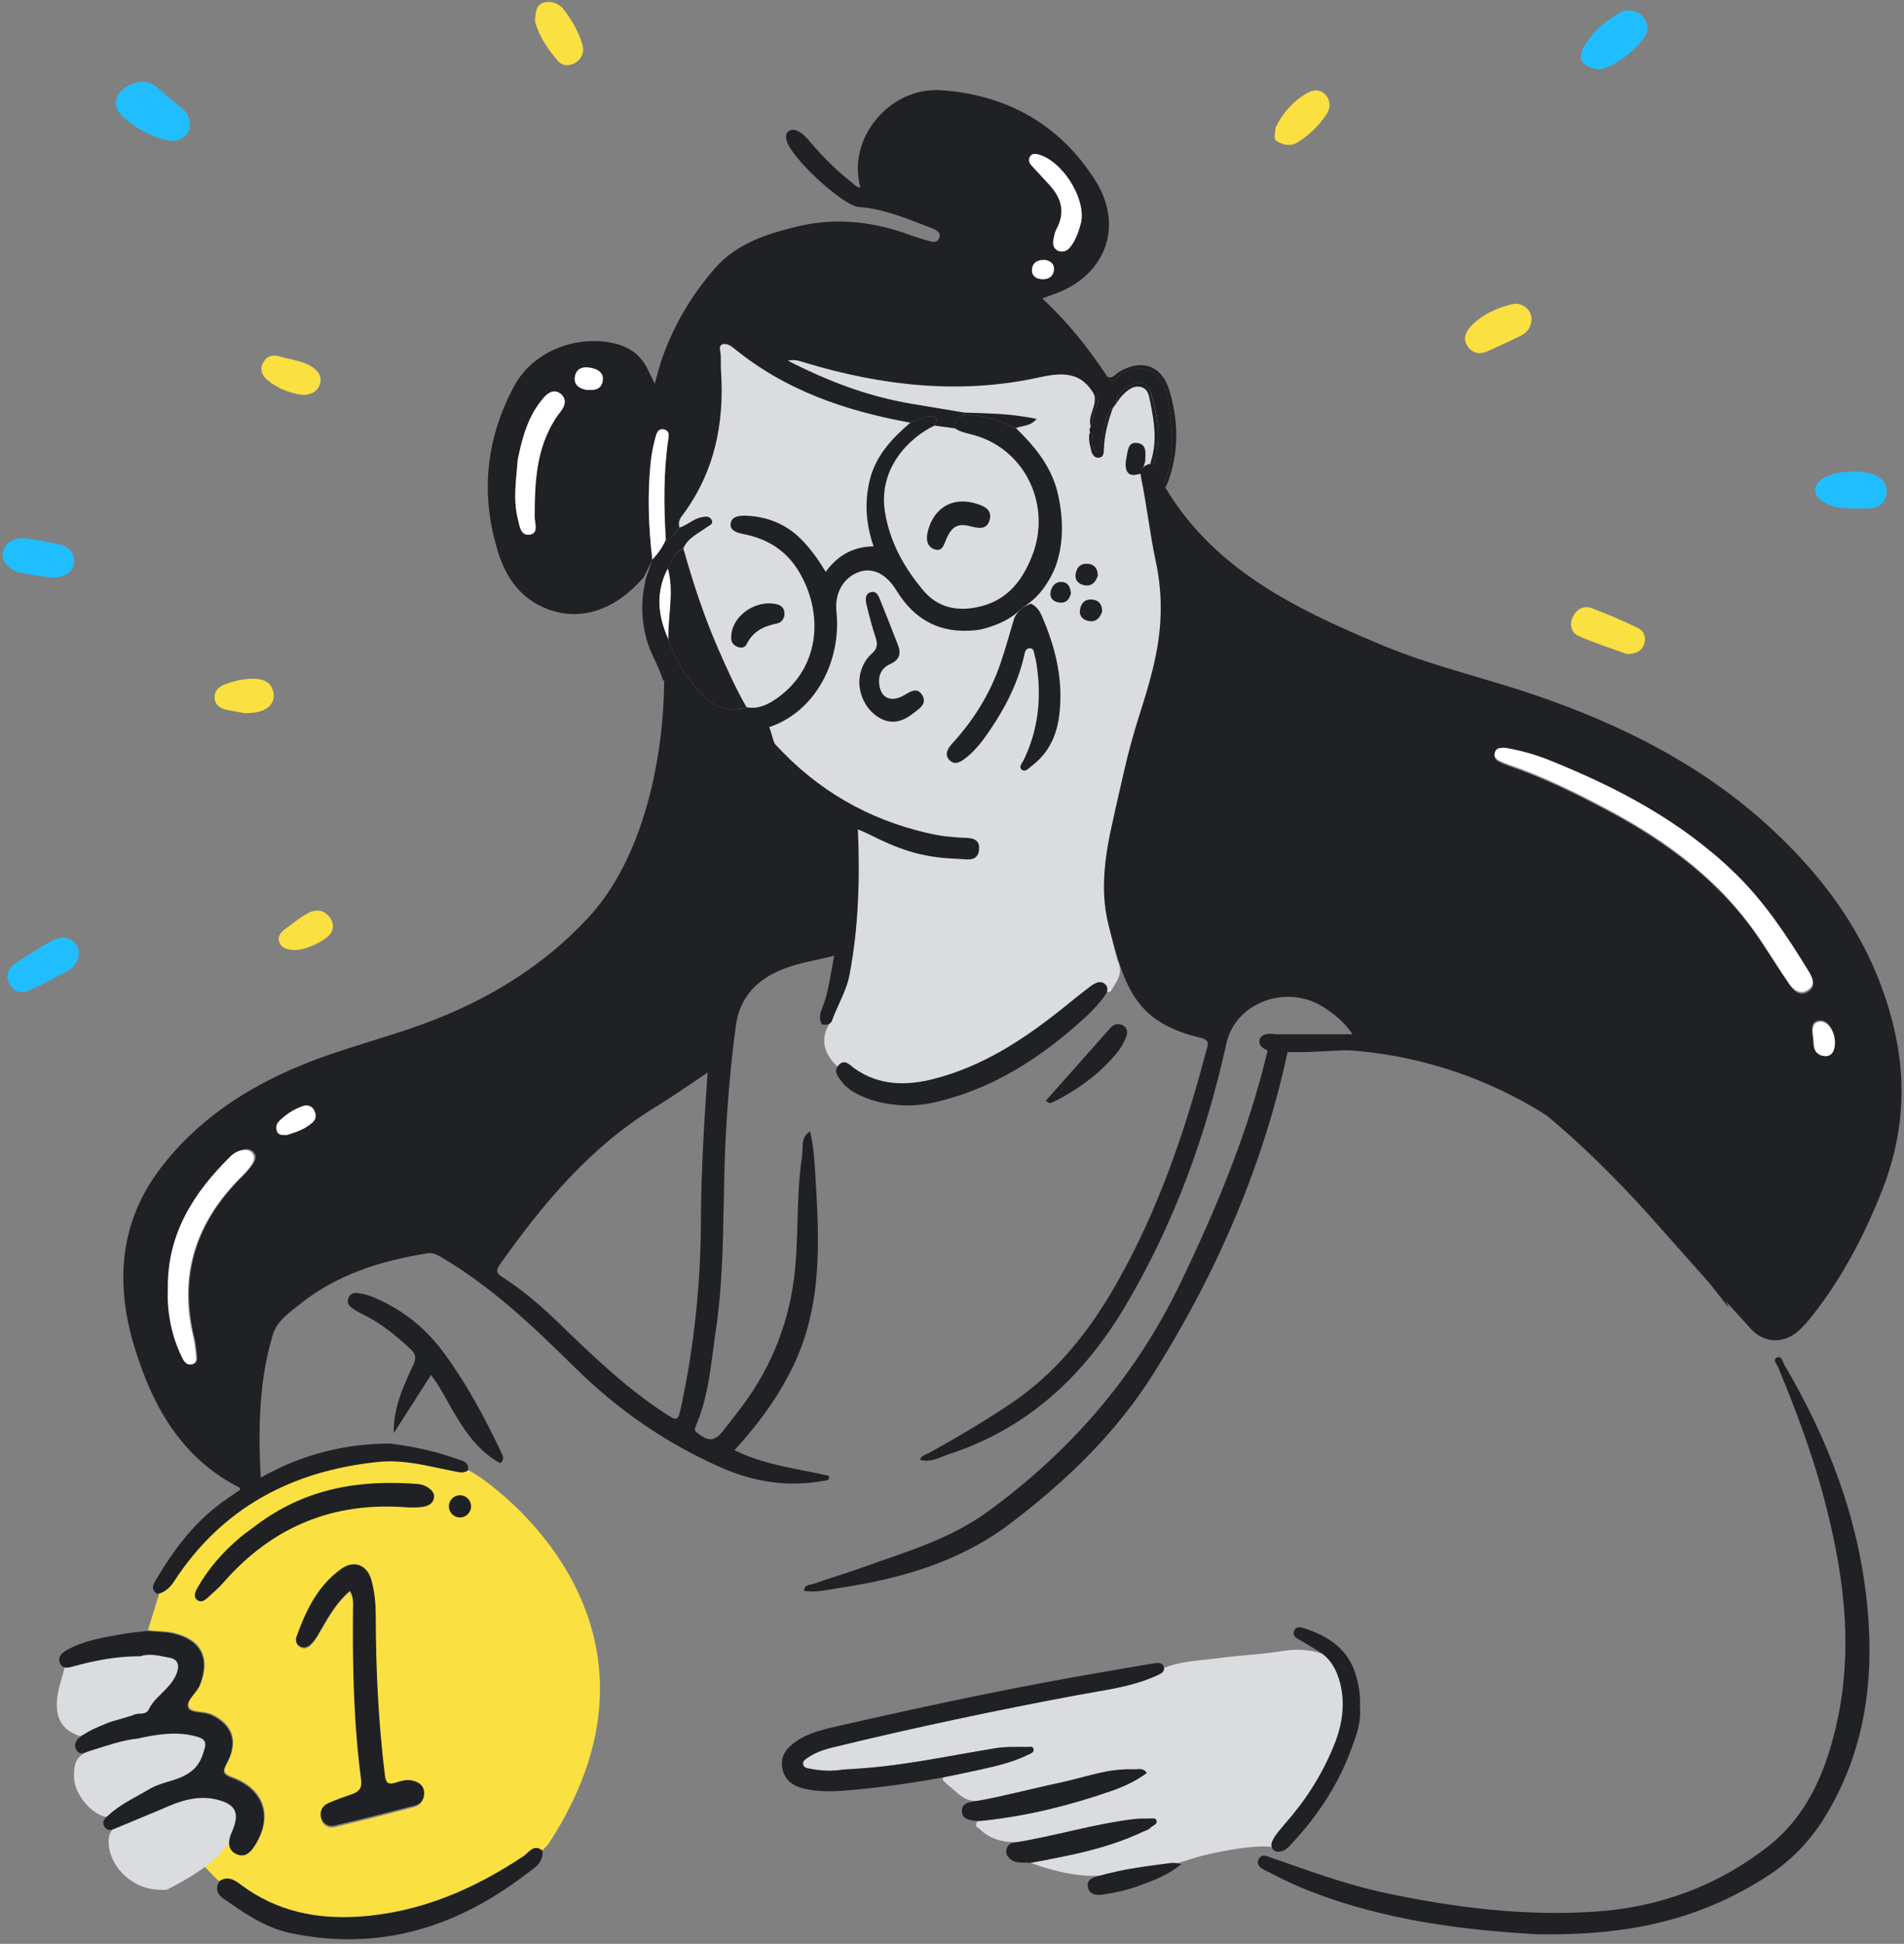 <svg width="386" height="394" viewBox="0 0 386 394" fill="none" xmlns="http://www.w3.org/2000/svg">
<rect x="0" y="0" width="386" height="394" fill="#808080" stroke="none"/>
<g clip-path="url(#clip0_225_77832)">
<path fill-rule="evenodd" clip-rule="evenodd" d="M35.028 320.648C34.334 321.726 33.614 322.713 32.269 322.989C31.515 325.459 30.76 327.93 30 330.401C30.699 330.496 31.401 330.536 32.103 330.575C33.135 330.633 34.169 330.691 35.198 330.927C40.836 332.225 42.771 335.959 40.641 341.391C40.384 342.047 39.889 342.669 39.412 343.268C38.657 344.217 37.948 345.108 38.297 345.987C38.565 346.66 39.59 346.796 40.715 346.945C41.523 347.052 42.382 347.165 43.051 347.49C47.229 349.52 48.414 352.877 46.124 357.202C45.26 358.826 45.11 359.427 47.154 360.179C53.792 362.61 55.501 368.368 51.568 374.231C50.698 375.529 49.573 376.331 47.994 375.55C46.549 374.838 46.384 373.54 46.789 372.122C46.889 371.774 47.032 371.438 47.176 371.101C47.261 370.899 47.347 370.697 47.424 370.493C48.684 367.19 47.879 365.552 44.38 364.614C40.367 363.537 36.688 364.795 33.089 366.434C36.148 371.941 39.787 377.008 44.42 381.313C46.194 380.075 47.618 381.132 48.942 382.113L48.944 382.115C56.061 387.402 64.213 389.036 72.785 388.464C85.031 387.647 95.968 382.972 106.114 376.226C106.364 376.059 106.609 375.831 106.859 375.598C107.681 374.83 108.564 374.005 109.933 375.109C110.096 374.923 110.269 374.746 110.441 374.568C110.786 374.214 111.131 373.859 111.402 373.44C140.969 327.669 97.322 298.693 94.758 297.906C93.963 298.496 93.139 298.335 92.248 298.161C92.215 298.154 92.182 298.148 92.149 298.142C91.159 297.948 90.171 297.736 89.182 297.524C85.049 296.638 80.907 295.75 76.644 296.187C59.08 297.986 44.8 305.483 35.028 320.648ZM71.566 325.962C71.594 324.889 71.623 323.776 70.931 322.578C68.365 324.763 66.82 327.439 65.273 330.12C65.242 330.175 65.21 330.23 65.178 330.285C65.082 330.453 64.987 330.621 64.892 330.789C64.332 331.781 63.772 332.773 62.909 333.553C62.289 334.109 61.594 334.29 60.855 333.884C60.085 333.458 59.875 332.686 60.145 331.934C62.039 326.622 64.413 321.58 69.137 318.157C71.746 316.268 74.41 317.331 75.255 320.498C75.879 322.833 76.099 325.244 76.104 327.669C76.119 338.509 76.639 349.319 77.944 360.089C78.154 361.838 78.688 362.098 80.228 361.602C81.228 361.277 82.312 360.951 83.412 361.191C84.731 361.482 85.781 362.159 85.866 363.622C85.941 364.92 85.241 365.942 83.997 366.273C78.628 367.686 73.245 369.07 67.842 370.342C66.642 370.628 65.483 370.067 65.118 368.719C64.768 367.416 65.353 366.358 66.513 365.822C67.985 365.144 69.523 364.606 71.057 364.069C71.169 364.031 71.28 363.992 71.391 363.953C72.875 363.432 73.4 362.539 73.185 360.911C71.691 349.484 71.436 337.988 71.556 326.482C71.557 326.309 71.562 326.136 71.566 325.962Z" fill="#FAE041"/>
<path d="M13.032 338.093C13.945 336.997 23.424 335.484 27.258 334.936C29.815 334.571 32.371 334.754 34.745 335.667C36.571 336.214 37.302 337.858 36.206 339.501C34.563 342.058 32.191 344.832 30 346.84C28.174 348.484 25.067 348.084 22.328 348.997C20.685 349.545 16.485 352.455 15.754 351.725C8.202 348.997 13.032 339.737 13.032 338.093Z" fill="#DADCE0"/>
<path d="M209.976 85.038C206.464 84.339 204.724 83.92 201.75 83.92C193.325 84.106 183.35 81.904 174.614 79.481C169.78 78.177 164.533 75.349 159.329 73.299C162.117 72.181 164.99 72.74 166.849 73.299C174.843 75.162 182.836 77.585 191.015 77.212C195.29 77.026 199.38 75.908 203.469 75.535C207.001 75.162 210.719 74.79 214.251 74.79C217.68 74.79 220.906 77.001 221.798 80.095C222.115 81.194 221.696 82.512 221.501 83.734C221.129 85.97 221.315 88.206 221.315 90.442C221.315 91.187 220.973 92.399 222.46 92.212C223.389 92.212 223.781 91.373 223.781 90.442C223.781 88.578 224.103 86.715 224.475 84.852C225.033 82.616 225.962 80.752 227.635 79.262C229.866 77.398 232.84 77.771 233.769 80.566C235.256 84.665 234.699 88.951 233.955 93.237C233.769 93.796 233.583 94.355 232.84 94.355C232.413 94.355 231.867 94.597 231.725 94.355C231.556 94.069 231.825 93.267 231.725 92.864C231.539 91.932 231.725 90.069 230.423 90.442C229.122 90.814 228.193 92.491 229.122 94.168C229.574 95.074 230.772 95.435 231.317 96.248C231.893 97.107 231.81 98.423 232.096 99.572C233.583 107.584 236 115.597 236 123.982C236 129.572 234.885 134.603 232.84 139.634C229.122 149.251 227.449 158.081 225.404 167.397C224.289 171.869 223.731 176.341 223.917 180.813C224.103 185.472 225.404 190.106 226.52 194.602C227.821 197.211 226.52 198.701 225.404 200.565C225.218 200.937 224.847 201.31 224.475 200.937C222.802 199.26 221.501 200.937 220.571 201.869C214.809 207.086 208.303 211.558 201.425 215.471C194.919 219.012 187.855 221.248 180.419 221.061C175.958 221.061 171.868 218.639 169.08 215.471C167.221 213.422 166.236 210.74 168.095 207.572C172.37 199.933 173.644 190.979 173.83 182.594C173.83 178.867 174.016 173.918 173.83 170.191C173.644 167.769 173.126 167.655 174.614 168.401C178.703 170.264 183.756 172.241 188.218 172.986C190.448 173.359 192.865 173.545 195.281 173.732C196.211 173.732 197.071 174.105 197.521 173.919C197.893 172.987 196.963 172.428 196.22 171.869C195.104 170.938 194.673 170.005 193 170.191C182.962 170.937 170.873 163.786 163.252 157.637C147.451 145.153 141.197 131.994 137.107 112.429C136.735 110.566 136.364 108.702 136.549 106.653C136.549 104.603 137.107 102.926 138.408 101.249C142.126 96.218 143.799 90.255 144.729 83.92C145.286 79.634 145.1 75.349 144.357 71.249C144.171 70.131 144.729 69.572 145.844 69.572C146.959 69.572 147.889 69.945 148.632 70.504C159.042 77.957 170.939 81.87 183.022 84.852C188.598 86.156 194.361 87.088 200.123 87.46C203.841 87.46 206.63 86.529 209.976 85.038Z" fill="#DADCE0"/>
<path d="M208.923 377.572C216.39 376.452 223.461 373.541 230.74 371.487C231.674 371.114 233.727 371.114 233.354 369.807C233.167 368.314 231.3 369.061 230.367 369.061C225.7 369.247 221.034 370.367 216.554 371.487C213.381 372.234 210.394 373.354 207.221 373.354C204.234 373.541 201.061 373.167 198.634 370.741C198.261 370.367 197.701 370.367 197.887 369.621C198.074 369.061 198.634 369.061 199.194 369.061C202.921 368.574 211.384 366.981 211.925 366.809C217.712 364.942 223.647 364.021 229.06 361.407C229.807 361.034 230.74 360.661 231.3 359.727C227.38 357.861 223.647 359.167 219.914 360.101C214.132 361.693 201.994 364.207 201.807 364.394C196.431 365.769 195.647 364.767 193.034 362.527C192.478 361.972 191.108 361.041 191.102 360.577C191.095 360.106 192.465 360.104 193.594 359.727C197.327 358.794 200.874 357.487 204.421 356.367C205.541 355.994 206.661 355.807 207.781 354.687C204.607 353.567 201.621 354.501 198.821 354.874C190.607 356.181 183.408 357.861 174.367 358.421C171.567 358.607 165.034 359.354 164.847 359.354C163.541 359.354 161.674 359.354 161.301 357.861C160.927 356.554 162.794 356.181 163.727 355.807C169.141 353.567 174.741 351.887 180.714 350.954C189.114 349.647 196.954 346.847 205.354 345.541C212.074 344.421 218.981 343.487 225.7 341.621C229.247 340.687 232.607 339.381 235.967 338.074C239.7 336.581 243.62 336.581 247.54 336.021C252.02 335.461 256.5 335.274 260.794 334.527C266.58 333.781 271.994 336.021 273.674 339.941C275.727 344.794 272.154 345.541 272.714 350.954C273.274 356.554 267.279 364.839 263.359 368.572C258.506 373.426 260.356 374.946 258.863 374.572C255.503 373.452 245.3 375.594 242.314 376.527C238.02 378.021 233.54 378.767 229.06 378.767C228.402 378.97 228.84 378.811 226.804 379.245C220.457 382.045 209.859 377.897 208.923 377.572Z" fill="#DADCE0"/>
<path d="M32.377 383.028C27.026 383.028 22.39 378.599 22.033 373.816C21.854 372.221 22.39 370.627 23.994 370.096C28.81 368.324 33.447 365.844 38.618 364.427C41.294 363.718 43.79 364.072 46.109 365.49C48.427 366.907 49.141 368.855 47.892 371.159C44.86 376.828 39.688 380.016 34.16 382.851C33.447 383.205 32.733 383.028 32.377 383.028Z" fill="#DADCE0"/>
<path d="M15 360.047C15 356.212 15.913 355.664 20.478 353.838C25.956 351.647 31.434 350.917 37.095 351.099C38.921 351.099 41.295 351.099 41.843 352.925C42.391 354.751 41.143 357.271 39.5 358.55C37.857 359.828 36.182 360.595 34.174 361.325C29.974 362.603 26.687 365.342 22.852 367.534C22.304 367.716 22.122 368.264 21.391 368.264C18.287 367.534 15 363.516 15 360.047Z" fill="#DADCE0"/>
<path fill-rule="evenodd" clip-rule="evenodd" d="M70.966 322.41C71.776 323.798 71.605 325.071 71.595 326.299C71.474 337.764 71.731 349.218 73.235 360.603C73.451 362.226 72.923 363.114 71.429 363.634C69.775 364.208 68.11 364.772 66.52 365.496C65.354 366.03 64.765 367.084 65.117 368.382C65.484 369.725 66.651 370.285 67.858 370C73.295 368.732 78.712 367.354 84.114 365.945C85.366 365.616 86.07 364.597 85.995 363.304C85.909 361.846 84.853 361.172 83.525 360.882C82.418 360.643 81.327 360.967 80.321 361.292C78.772 361.786 78.234 361.527 78.023 359.784C76.71 349.053 76.187 338.283 76.172 327.483C76.167 325.066 75.946 322.664 75.317 320.338C74.467 317.182 71.786 316.123 69.161 318.006C64.408 321.416 62.019 326.439 60.113 331.732C59.841 332.481 60.053 333.25 60.827 333.674C61.571 334.079 62.27 333.899 62.894 333.345C63.91 332.436 64.509 331.238 65.177 330.089C66.767 327.363 68.331 324.632 70.966 322.41Z" fill="#202124"/>
<path d="M257.415 211.202C257.286 211.738 257.136 212.273 257.016 212.788C253.111 229.373 246.59 244.957 239.219 260.246C230.171 279.027 216.984 294.201 200.211 306.414C192.401 312.097 183.263 314.658 174.39 317.865C171.289 318.986 168.103 319.877 165.012 321.012C164.288 321.277 163.04 321.122 163 322.458C165.397 322.818 167.729 322.243 170.056 321.888C182.469 320.002 194.359 316.67 204.605 308.95C215.985 300.375 226.192 290.579 233.807 278.477C246.924 257.635 256.557 235.292 261.5 211.072C260.137 211.147 258.779 211.192 257.415 211.202Z" fill="#202124"/>
<path fill-rule="evenodd" clip-rule="evenodd" d="M384.191 209.376C380.503 192.686 371.352 179.28 359.004 167.872C345.21 155.13 328.814 146.91 311.208 140.889C307.267 139.542 303.271 138.358 299.275 137.175C292.853 135.273 286.432 133.372 280.243 130.79C261.767 123.08 243.951 114.456 234.306 95.283L234.306 95.282C233.951 94.577 233.501 93.684 232.442 94.253C231.462 94.778 231.118 95.712 231.333 96.777C231.878 99.477 232.308 102.18 232.735 104.868C233.203 107.815 233.668 110.744 234.281 113.631C236.872 125.836 234.159 134.697 231.213 144.316L231.213 144.316C230.153 147.778 229.063 151.339 228.179 155.19C227.83 156.713 227.489 158.168 227.163 159.564L227.163 159.564C224.37 171.5 222.592 179.101 224.793 187.736C228.027 200.413 230.318 207.272 243.471 210.37C245.252 210.789 244.928 211.791 244.63 212.709C244.579 212.866 244.53 213.02 244.491 213.168C240.223 229.418 234.796 245.233 226.49 259.924C220.953 269.713 214.116 278.412 204.616 284.693C199.364 288.171 193.961 291.419 188.429 294.442C188.259 294.535 188.079 294.615 187.899 294.695L187.898 294.695H187.898C187.332 294.946 186.765 295.197 186.5 295.856C188.172 296.402 189.652 295.81 191.112 295.225C191.551 295.05 191.987 294.875 192.427 294.732C208.379 289.52 219.793 278.832 228.179 264.656C237.984 248.086 244.501 230.218 248.639 211.454C250.423 203.365 260.548 199.387 268.054 203.989C270.333 205.383 272.472 207.062 274.206 209.636C268.764 209.636 263.726 209.636 258.694 209.631C258.503 209.631 258.311 209.606 258.121 209.582L258.12 209.582C257.898 209.553 257.675 209.525 257.454 209.536C256.495 209.586 255.49 209.846 255.331 210.895C255.176 211.909 255.99 212.444 256.875 212.889C257.929 213.413 265.246 213.228 265.72 213.208C267.361 213.143 269.001 213.056 270.641 212.968H270.641C275.561 212.705 280.482 212.441 285.41 212.794C289.433 213.078 293.386 213.778 297.255 214.952H297.26C300.603 215.382 303.267 217.531 305.635 219.899C316.695 227.974 326.46 237.443 335.53 247.667L336.371 248.614C342.542 255.569 348.714 262.524 354.991 269.383C357.829 272.486 362.082 272.356 365.056 269.348C365.93 268.464 366.755 267.524 367.524 266.545C373.626 258.775 378.114 250.08 381.692 240.941C385.68 230.717 386.575 220.149 384.191 209.376ZM366.615 200.996C365.006 202.055 363.701 200.956 362.822 199.692C361.645 197.994 360.524 196.257 359.402 194.519C358.546 193.192 357.69 191.866 356.81 190.558C348.949 178.87 338.054 170.765 325.78 164.264C319.258 160.811 312.652 157.558 305.645 155.19C305.24 155.052 304.848 154.873 304.455 154.693L304.455 154.693C304.321 154.632 304.186 154.57 304.051 154.51C303.291 154.176 302.787 153.631 303.032 152.761C303.286 151.867 304.056 151.792 305.256 151.857C307.959 152.322 310.998 153.106 313.926 154.28C327.884 159.872 341.043 166.788 351.937 177.406C357.869 183.187 362.397 190.043 366.695 197.059C367.489 198.358 368.329 199.872 366.615 200.996ZM367.528 210.796C367.599 212.144 367.683 213.714 369.803 213.938C371.462 214.113 372.077 212.599 371.987 210.96C371.862 208.631 370.418 206.642 368.844 206.817C367.414 206.977 367.214 208.007 367.399 209.635C367.483 209.967 367.505 210.371 367.528 210.796Z" fill="#202124"/>
<path fill-rule="evenodd" clip-rule="evenodd" d="M31.806 319.897C31.093 321.038 30.412 322.128 31.899 323.072C33.244 322.797 34.458 321.811 35.158 320.735C44.929 305.59 59.207 298.098 76.77 296.306C81.04 295.874 85.182 296.76 89.316 297.644L89.317 297.644C90.302 297.855 91.287 298.065 92.273 298.258L92.387 298.28C93.273 298.453 94.091 298.613 94.882 298.023C95.124 296.482 94.061 296.157 93.08 295.858L93.08 295.857L93.079 295.857C92.907 295.805 92.737 295.753 92.578 295.695C88.245 294.124 83.757 293.198 79.199 292.597C69.913 292.587 61.166 294.79 52.855 299.509C52.32 289.489 52.515 279.995 55.254 270.691C56.016 268.097 57.946 266.585 59.857 265.088L59.857 265.088L59.857 265.088C60.141 264.866 60.423 264.644 60.702 264.42C68.273 258.319 77.215 255.546 86.64 254.035C87.69 253.864 88.49 254.25 89.399 254.785C99.62 260.781 108.111 268.854 116.472 277.112C125.138 285.671 134.989 292.527 146.159 297.442C152.791 300.36 159.648 301.466 166.83 300.17C166.947 300.148 167.068 300.136 167.186 300.123C167.725 300.067 168.217 300.016 168.05 299.139C166.411 298.76 164.757 298.434 163.101 298.107L163.101 298.107L163.1 298.107C158.286 297.157 153.45 296.204 148.888 293.929C149.005 293.802 149.118 293.679 149.228 293.559C149.604 293.152 149.945 292.781 150.277 292.402C154.401 287.718 157.974 282.728 160.738 277.032C166.795 264.54 166.11 251.387 165.296 238.174L165.294 238.149C165.115 235.204 164.934 232.235 164.231 229.34C162.74 230.191 162.719 231.558 162.699 232.896C162.692 233.36 162.685 233.821 162.617 234.255C161.93 238.646 161.805 243.076 161.681 247.505C161.588 250.812 161.494 254.118 161.168 257.408C160.158 267.558 156.61 276.752 150.517 284.945C149.581 286.199 148.616 287.43 147.651 288.662L147.646 288.669C147.33 289.072 147.014 289.475 146.699 289.88C144.9 292.187 143.74 292.277 141.356 290.445C140.742 289.975 140.792 289.639 141.061 289.019C143.213 284.088 143.896 278.844 144.579 273.601C144.754 272.255 144.93 270.91 145.13 269.57C146.401 261.054 146.561 252.477 146.722 243.9V243.9V243.9C146.801 239.663 146.881 235.427 147.094 231.197C147.489 223.379 148.123 215.597 149.193 207.844C149.898 202.709 152.756 199.226 157.354 197.029C160 195.762 162.817 195.141 165.759 194.493L165.759 194.493L165.759 194.493C166.864 194.25 167.986 194.002 169.124 193.715C168.909 194.755 168.728 195.783 168.55 196.799L168.55 196.799L168.55 196.8C168.154 199.059 167.768 201.258 167.03 203.395C166.951 203.625 166.861 203.855 166.771 204.086C166.325 205.231 165.875 206.386 166.645 207.644C167.52 207.784 168.374 207.759 168.719 206.768C169.128 205.596 169.64 204.469 170.153 203.341L170.153 203.341L170.153 203.341L170.153 203.341C171 201.478 171.849 199.611 172.238 197.529C174.047 187.835 174.362 178.075 173.922 168.095C174.126 168.179 174.314 168.251 174.491 168.319C174.823 168.446 175.115 168.557 175.391 168.701C182.048 172.109 186.636 173.831 194.083 174.066C194.359 174.075 194.654 174.101 194.955 174.128C196.521 174.268 198.267 174.424 198.481 172.229C198.709 169.893 196.825 169.841 195.278 169.799C194.989 169.791 194.712 169.784 194.463 169.762C194.057 169.726 193.697 169.695 193.371 169.667C191.306 169.489 190.573 169.426 188.066 168.856C175.956 166.093 165.671 160.117 157.249 150.953C156.981 150.807 156.723 149.891 156.467 148.981C156.178 147.956 155.891 146.939 155.595 147.034C148.878 149.217 143.196 147.6 138.453 142.395C138.207 142.125 137.881 141.665 137.51 141.142C136.646 139.921 135.54 138.36 134.644 138.072C134.534 154.153 130.286 174.051 119.371 185.878C110.04 195.988 98.575 202.879 85.751 207.569C82.288 208.835 78.768 209.932 75.247 211.03C70.373 212.55 65.498 214.07 60.772 216.037C49.672 220.657 39.901 227.143 32.564 236.763C24.228 247.693 23.343 259.99 27.186 272.783C30.825 284.88 36.662 295.455 48.507 301.501C48.574 301.538 48.608 301.643 48.645 301.761C48.663 301.819 48.682 301.879 48.707 301.937C48.422 302.133 48.139 302.331 47.855 302.528L47.855 302.529C47.253 302.948 46.651 303.367 46.043 303.778C40.076 307.832 35.738 313.338 32.079 319.454C31.991 319.602 31.898 319.75 31.806 319.897ZM140.002 219.721L140.002 219.721L140.002 219.721C141.126 218.961 142.27 218.187 143.45 217.403C142.711 227.839 142.141 237.718 142.096 247.633C142.036 260.225 140.752 272.698 138.108 285.015C137.428 288.173 137.353 288.133 134.644 286.356C126.813 281.216 120.096 274.76 113.404 268.278C109.815 264.8 106.047 261.527 101.829 258.839C100.629 258.073 100.499 257.503 101.319 256.341C110.06 243.969 119.661 232.473 132.795 224.44C135.209 222.962 137.557 221.374 140.002 219.721ZM34.183 261.066C34.183 261.381 34.178 261.696 34.172 262.01C34.161 262.696 34.149 263.381 34.193 264.064C34.443 268.003 35.373 271.772 37.167 275.3C37.557 276.061 38.117 276.797 39.091 276.541C40.151 276.261 40.036 275.325 39.926 274.484C39.886 274.178 39.852 273.871 39.819 273.563C39.735 272.794 39.652 272.025 39.466 271.281C36.237 258.354 39.941 247.508 49.272 238.334C49.922 237.693 50.541 237.013 51.076 236.277C51.676 235.461 52.23 234.435 51.466 233.549C50.671 232.623 49.477 232.879 48.452 233.269C47.922 233.469 47.423 233.84 47.013 234.24C39.461 241.607 34.063 250.02 34.183 261.066ZM58.435 229.974C58.323 230.01 58.212 230.046 58.103 230.081C57.003 230.116 56.464 229.971 56.199 229.34C55.884 228.569 56.074 227.804 56.603 227.268C57.953 225.897 59.542 224.841 61.361 224.205C62.186 223.915 63.081 224.09 63.56 224.906C64.05 225.742 64.125 226.743 63.386 227.448C61.895 228.871 59.983 229.481 58.435 229.974Z" fill="#202124"/>
<path fill-rule="evenodd" clip-rule="evenodd" d="M220.971 87.567C220.821 87.174 220.874 86.802 221.126 86.463C221.475 85.878 221.563 85.224 221.651 84.566C221.746 83.859 221.842 83.15 222.261 82.522C222.807 81.697 222.744 80.816 221.923 80.119C219.323 75.409 215.598 75.402 210.745 76.476C194.719 80.017 178.885 78.223 163.296 73.537C163.166 73.498 163.036 73.457 162.905 73.416C161.958 73.119 160.977 72.811 159.696 73.093C167.775 77.218 175.919 80.361 184.664 81.817C186.464 82.117 188.265 82.419 190.066 82.72C191.868 83.022 193.669 83.324 195.469 83.624C195.448 83.788 195.433 83.948 195.427 84.114C194.251 84.631 193.209 85.235 193.607 86.812L193.508 86.799C192.158 86.62 190.813 86.441 189.463 86.257C190.525 84.41 189.193 84.225 187.992 84.419C187.167 84.554 186.375 84.9 185.584 85.246L185.584 85.246L185.584 85.246C185.245 85.394 184.906 85.542 184.564 85.673C171.355 83.283 158.929 79.052 148.431 70.287C147.81 69.768 147.001 69.539 146.361 69.837C145.823 70.092 145.921 70.669 146.017 71.241C146.039 71.367 146.06 71.492 146.075 71.614C146.149 72.245 146.142 72.884 146.136 73.524L146.136 73.525L146.136 73.525L146.136 73.525L146.136 73.525C146.131 74.037 146.125 74.55 146.162 75.06C146.905 85.834 144.843 95.85 138.213 104.631C137.656 105.368 137.5 106.092 137.74 106.945C137.047 108.025 136.307 109.057 134.989 109.451C134.563 102.585 134.495 95.725 135.501 88.898C135.614 88.116 135.657 87.338 134.727 87.069C133.686 86.768 133.24 87.411 132.98 88.322C132.455 90.162 132.091 92.013 131.895 93.926C131.235 100.453 131.507 106.955 132.259 113.453L130.578 116.877C124.885 123.64 117.747 126.038 110.955 123.438C105.704 121.432 102.702 117.277 101.079 112.215C97.316 100.467 98.424 88.994 104.278 78.177C108.1 71.113 117.135 67.674 124.939 69.699C127.773 70.437 129.864 72.034 131.195 74.629C131.455 75.14 131.708 75.656 132.015 76.283L132.015 76.283L132.016 76.284L132.016 76.285C132.228 76.716 132.465 77.2 132.747 77.77C132.928 77.13 133.085 76.545 133.231 76C133.517 74.936 133.763 74.02 134.065 73.124C136.457 66.112 140.177 59.786 145.028 54.282C149.415 49.307 155.641 47.332 161.91 45.849C169.573 44.036 177.076 44.93 184.418 47.602C185.662 48.057 186.933 48.441 188.204 48.819C189.011 49.063 189.968 49.255 190.379 48.323C190.898 47.155 189.834 46.617 189.047 46.31C188.536 46.113 188.026 45.914 187.516 45.714L187.515 45.714L187.515 45.714L187.514 45.714C183.316 44.073 179.111 42.43 174.557 41.975C174.48 41.968 174.402 41.968 174.324 41.968C174.235 41.968 174.146 41.968 174.059 41.957C170.601 41.51 160.146 31.77 159.428 28.345C159.28 27.649 159.262 26.993 159.917 26.565C160.533 26.162 161.225 26.301 161.82 26.598C162.796 27.086 163.493 27.901 164.187 28.711L164.187 28.711L164.187 28.711C164.304 28.848 164.421 28.985 164.54 29.12C166.997 31.949 169.624 34.603 172.585 36.909C172.717 37.012 172.844 37.128 172.972 37.244C173.379 37.614 173.795 37.993 174.434 38.017C171.66 28.207 180.225 17.536 190.892 18.294C204.149 19.234 214.952 25.273 222.104 36.657C228.015 46.068 223.925 56.228 213.342 59.731C212.938 59.866 212.54 60.02 212.08 60.198C211.841 60.291 211.584 60.39 211.302 60.496C216.458 65.277 220.701 70.576 224.438 76.291C225.338 77.788 226.106 77.003 226.733 76.362C226.876 76.216 227.012 76.077 227.141 75.975C230.663 73.201 235.347 75.108 236.358 79.08C237.48 83.505 237.795 87.908 237.495 92.361C237.341 94.64 236.466 96.871 235.429 98.949C235.096 99.61 234.509 100.281 233.651 99.943C232.903 99.647 232.996 98.867 233.118 98.198C233.199 97.74 233.267 97.277 233.335 96.814C233.497 95.706 233.659 94.598 234.011 93.551C235.631 88.72 234.654 84.054 233.228 79.439C232.829 78.156 231.802 77.067 230.138 77.73C228.155 78.519 226.35 79.529 226.14 82.002L225.601 82.722C225.155 82.823 224.982 83.145 224.788 83.54C224.002 85.134 223.754 86.844 223.506 88.555L223.506 88.556L223.506 88.556L223.506 88.556C223.413 89.198 223.32 89.84 223.198 90.476C223.185 90.547 223.174 90.622 223.163 90.698L223.163 90.698L223.163 90.699C223.101 91.122 223.034 91.589 222.481 91.583C222.079 91.577 221.934 91.245 221.789 90.909C221.731 90.777 221.674 90.645 221.6 90.532C221.335 90.131 221.394 89.667 221.453 89.206C221.528 88.607 221.604 88.013 220.971 87.567ZM104.958 93.193C104.904 93.965 104.832 94.744 104.76 95.528C104.471 98.685 104.173 101.928 104.991 105.16C105.037 105.342 105.08 105.536 105.124 105.736L105.124 105.737C105.415 107.051 105.759 108.604 107.373 108.372C108.829 108.165 108.658 106.935 108.499 105.793C108.451 105.445 108.403 105.105 108.404 104.805C108.387 97.173 108.777 89.662 113.763 83.273C114.602 82.196 114.876 80.878 113.75 79.899C112.469 78.785 111.205 79.511 110.273 80.569C107.124 84.12 105.917 88.51 104.958 93.193ZM210.6 31.337C215.289 32.667 220.013 39.89 219.215 44.897C218.786 46.515 218.256 48.425 217.002 50.044C216.372 50.861 215.497 51.203 214.589 50.862C213.615 50.495 213.368 49.56 213.569 48.579C213.586 48.496 213.602 48.412 213.618 48.328C213.746 47.674 213.876 47.005 214.181 46.439C216.053 42.999 215.165 40.069 212.659 37.384C211.473 36.113 210.294 34.833 209.121 33.548C208.638 33.016 208.414 32.383 208.815 31.738C209.243 31.047 209.931 31.145 210.6 31.337ZM118.877 79.016L118.998 79.02C120.247 79.071 121.728 79.131 122.136 77.421C122.552 75.695 121.369 74.885 119.84 74.566C118.306 74.247 116.905 74.557 116.564 76.265C116.266 77.792 117.197 78.724 118.877 79.016ZM209.266 54.266C209.585 52.924 210.716 52.623 211.984 52.707C213.244 52.967 213.885 53.773 213.615 55C213.308 56.395 212.104 56.71 210.913 56.557C209.693 56.399 208.975 55.496 209.266 54.266Z" fill="#202124"/>
<path d="M311.56 392.048C298.454 391.297 280.661 389.589 263.827 382.608C261.312 381.566 258.881 380.309 256.446 379.082C255.557 378.637 254.559 377.981 255.208 376.774C255.782 375.707 256.785 376.208 257.643 376.508C265.314 379.178 272.94 382.012 280.911 383.7C294.925 386.665 309.079 388.427 323.413 387.471C336.384 386.604 348.263 382.247 358.499 374.205C366.25 368.115 370.013 359.421 372.214 349.971C375.957 333.906 373.731 318.201 369.494 302.606C367.128 293.897 363.934 285.483 360.505 277.15C360.266 276.564 359.327 275.678 360.116 275.227C361.184 274.616 361.349 275.968 361.713 276.584C370.632 291.683 376.805 307.794 378.537 325.347C380.04 340.586 378.078 355.244 369.773 368.571C366.764 373.398 362.931 377.305 358.15 380.369C345.403 388.532 331.488 392.419 311.56 392.048Z" fill="#202124"/>
<path d="M170.862 358.67C181.7 358.246 191.716 356.002 201.812 354.342C203.977 353.983 206.133 354.088 208.293 354.078C208.734 354.078 209.406 353.844 209.527 354.517C209.657 355.235 209.01 355.384 208.474 355.653C204.94 357.408 201.1 358.161 197.295 359.004C188.753 360.893 180.116 362.209 171.388 362.922C168.641 363.147 165.904 363.182 163.177 362.583C160.866 362.08 159.157 360.943 158.625 358.555C158.074 356.097 159.412 354.367 161.252 353.061C164.024 351.097 167.333 350.439 170.576 349.696C188.327 345.647 206.128 341.873 224.084 338.822C227.277 338.279 230.465 337.701 233.664 337.192C234.531 337.052 235.704 336.813 235.97 337.98C236.185 338.912 235.208 339.301 234.441 339.655C229.383 341.958 223.894 342.566 218.515 343.568C201.922 346.665 185.414 350.159 169.017 354.143C167.162 354.592 165.323 355.18 163.734 356.297C163.292 356.606 162.661 356.955 162.821 357.638C162.977 358.306 163.638 358.381 164.21 358.49C166.606 358.959 169.012 359.019 170.862 358.67Z" fill="#202124"/>
<path d="M205.63 125.265C206.325 123.786 207.495 122.858 209.035 122.367C210.06 122.864 210.71 123.716 211.152 124.728C214.012 131.22 215.643 137.923 214.726 145.087C214.196 149.236 212.515 152.72 209.125 155.267C208.556 155.693 207.905 156.546 207.204 156.051C206.38 155.465 207.234 154.678 207.52 154.086C210.532 147.886 211.177 141.382 210.144 134.642C210.058 134.066 209.952 133.488 209.776 132.938C209.592 132.342 209.677 131.424 208.821 131.395C207.839 131.361 207.761 132.331 207.603 133.009C206.326 138.517 203.8 143.438 200.641 148.071C199.282 150.068 197.836 152.005 195.931 153.521C194.877 154.356 193.581 155.285 192.41 153.981C191.383 152.831 192.245 151.57 193.084 150.655C197.415 145.94 200.715 140.605 202.797 134.557C203.849 131.493 204.694 128.362 205.63 125.265Z" fill="#202124"/>
<path d="M44.463 381.333C46.232 380.091 47.662 381.152 48.986 382.137C56.104 387.441 64.251 389.075 72.829 388.507C85.075 387.693 96.011 383.002 106.158 376.23C107.232 375.511 108.192 373.666 109.976 375.109C110.251 377.713 108.057 378.799 106.558 379.945C92.397 390.774 76.692 395.546 58.903 391.82C53.69 390.729 49.501 387.733 45.263 384.807C44.053 383.977 43.563 382.761 44.463 381.333Z" fill="#202124"/>
<path d="M184.729 224.072C180.709 224.062 177.473 223.488 174.417 222.052C173.054 221.409 171.761 220.627 170.827 219.453C169.978 218.389 168.74 217.107 170.118 215.78C171.341 214.601 172.34 215.948 173.319 216.626C178.282 220.082 183.76 220.102 189.298 218.686C199.065 216.196 207.3 210.839 215.06 204.675C217.067 203.081 219.034 201.432 221.092 199.898C221.946 199.259 223.139 198.635 224.048 199.487C225.032 200.413 224.193 201.546 223.579 202.353C222.575 203.655 221.451 204.888 220.243 206.002C211.11 214.408 200.948 221.037 188.534 223.632C187.071 223.939 185.563 223.983 184.729 224.072Z" fill="#202124"/>
<path d="M232.5 359.376C230.278 361 227.806 362.149 225.253 363.033C216.973 365.911 208.508 368.039 199.767 368.984C198.944 369.074 198.087 369.118 197.274 369.004C196.186 368.854 195.063 368.549 195.002 367.14C194.942 365.696 196.045 365.371 197.144 365.186C203.067 364.202 208.849 362.603 214.712 361.369C219.747 360.31 224.636 358.407 229.897 358.616C230.76 358.651 231.778 358.242 232.5 359.376Z" fill="#202124"/>
<path d="M174.319 136.965C174.65 135.195 175.446 133.62 176.775 132.454C177.921 131.451 177.945 130.503 177.502 129.172C176.767 126.975 176.188 124.717 175.654 122.461C175.431 121.504 175.358 120.272 176.641 120.005C177.756 119.771 178.139 120.87 178.473 121.702C179.689 124.699 180.861 127.72 182.044 130.732C182.733 132.486 182.333 133.769 180.509 134.574C178.79 135.329 178.051 136.767 178.235 138.608C178.516 141.371 180.451 142.356 182.915 141.121C184.18 140.486 185.745 139.074 186.88 140.762C188.158 142.665 186.238 143.728 184.968 144.711C182.834 146.363 180.548 146.922 178.056 145.363C175.348 143.669 173.781 140.201 174.319 136.965Z" fill="#202124"/>
<path d="M208.923 377.572C207.036 377.484 205.847 377.68 204.861 376.861C204.254 376.357 203.881 375.754 204.035 374.945C204.184 374.146 204.672 373.621 205.498 373.494C213.657 372.2 221.571 369.729 229.784 368.714C230.929 368.572 232.099 368.601 233.253 368.596C233.711 368.592 234.344 368.42 234.483 369.067C234.602 369.631 234.07 369.891 233.657 370.15C233.174 370.459 232.701 370.797 232.188 371.047C224.612 374.749 216.414 376.2 208.923 377.572Z" fill="#202124"/>
<path d="M38.5 25.511C38.465 27.413 36.291 29.073 33.78 28.432C30.49 27.59 27.477 26.004 24.961 23.733C22.455 21.472 23.328 18.64 26.395 17.201C29.046 15.96 30.887 16.645 32.773 18.477C34.058 19.728 35.522 20.797 36.897 21.96C37.885 22.787 38.5 23.807 38.5 25.511Z" fill="#20BEFF"/>
<path d="M226.128 82.015C226.342 79.543 228.147 78.538 230.126 77.742C231.79 77.08 232.818 78.164 233.216 79.452C234.642 84.067 235.624 88.733 233.998 93.563C233.501 95.043 233.382 96.655 233.105 98.21C232.984 98.88 232.891 99.66 233.639 99.956C234.497 100.294 235.09 99.618 235.416 98.961C236.459 96.884 237.329 94.652 237.482 92.373C237.783 87.921 237.468 83.517 236.346 79.092C235.336 75.115 230.651 73.214 227.128 75.987C226.435 76.53 225.531 78.144 224.426 76.303C225.542 76.925 226.08 75.861 226.791 75.432C231.36 72.663 235.49 74.011 237.038 79.07C238.91 85.183 239.025 91.357 236.873 97.466C236.653 98.089 236.331 98.686 235.969 99.241C235.368 100.163 234.674 101.122 233.373 100.642C232.139 100.189 231.96 99.082 232.171 97.941C232.441 96.49 232.358 95.677 230.465 96.183C228.885 96.606 228.162 95.605 228.193 94.071C228.2 93.576 228.3 93.076 228.402 92.591C228.665 91.311 228.68 89.557 230.516 89.787C232.572 90.041 232.192 91.834 232.174 93.35C232.165 94.27 230.895 95.674 232.028 95.939C233.443 96.269 233.032 94.422 233.319 93.536C234.62 89.51 234.02 85.467 233.178 81.451C232.931 80.262 232.776 78.81 231.326 78.444C229.777 78.057 228.626 79.059 227.612 80.063C227.041 80.63 226.622 81.359 226.128 82.015Z" fill="#202124"/>
<path d="M334 5.823C333.99 8.582 326.375 14.625 323.655 14.032C320.469 13.336 319.693 11.875 321.341 9.097C323.039 6.23 325.629 4.108 328.53 2.52C331.034 1.153 334.01 3.103 334 5.823Z" fill="#20BEFF"/>
<path d="M15.998 193.392C15.843 195.058 14.87 196.184 13.504 196.921C11.099 198.224 8.67 199.491 6.196 200.647C4.5 201.44 2.839 201.177 1.896 199.41C1.003 197.739 1.707 196.219 3.138 195.255C5.617 193.584 8.131 191.938 10.78 190.575C13.429 189.212 16.092 190.777 15.998 193.392Z" fill="#20BEFF"/>
<path d="M376.176 103.043C373.85 103.142 371.589 102.989 369.551 101.672C367.571 100.39 367.472 98.501 369.338 97.11C371.718 95.335 378.111 95.024 380.658 96.558C382.08 97.411 382.741 98.689 382.42 100.286C382.104 101.879 381.033 102.886 379.365 103.029C378.308 103.117 377.237 103.043 376.176 103.043Z" fill="#20BEFF"/>
<path d="M10.167 117.061C8.397 116.784 6.32 116.537 4.278 116.113C1.823 115.604 0.164 113.639 0.558 111.906C1.021 109.876 3.159 108.726 5.725 109.165C7.696 109.501 9.673 109.852 11.634 110.257C13.741 110.696 15.183 111.802 14.981 114.128C14.815 116.024 12.919 117.204 10.167 117.061Z" fill="#20BEFF"/>
<path d="M329.857 132.572C326.905 131.498 323.359 130.389 319.998 128.894C318.601 128.274 318.097 126.628 318.846 125.07C319.609 123.482 321.035 122.657 322.716 123.282C325.873 124.454 328.97 125.807 332.007 127.263C333.289 127.878 333.817 129.192 333.308 130.604C332.85 131.864 331.852 132.533 329.857 132.572Z" fill="#FAE041"/>
<path d="M310.5 64.751C310.379 66.324 309.624 67.401 308.355 68.031C306.114 69.142 303.828 70.169 301.547 71.196C299.971 71.906 298.546 71.628 297.55 70.219C296.598 68.874 296.97 67.495 297.993 66.359C300.238 63.863 303.214 62.499 306.396 61.685C308.586 61.115 310.525 62.792 310.5 64.751Z" fill="#FAE041"/>
<path d="M108.553 3.055C108.71 1.935 108.979 0.844 110.234 0.526C111.837 0.122 113.315 0.696 114.263 1.904C115.902 3.991 117.223 6.326 118.035 8.87C118.499 10.315 118.128 11.734 116.802 12.623C115.579 13.442 114.081 13.473 113.131 12.376C111.122 10.068 109.383 7.53 108.511 4.531C108.379 4.085 108.529 3.552 108.553 3.055Z" fill="#FAE041"/>
<path d="M212 223.126C216.501 218.054 220.826 213.171 225.166 208.297C225.858 207.524 226.787 207.365 227.675 207.841C228.673 208.376 228.618 209.388 228.277 210.241C227.885 211.227 227.379 212.214 226.721 213.042C223.149 217.509 218.628 220.82 213.51 223.369C213.3 223.473 213.059 223.562 212.828 223.572C212.687 223.582 212.542 223.428 212 223.126Z" fill="#202124"/>
<path d="M258.625 25.817C259.958 23.021 262.196 20.333 265.426 18.642C266.524 18.067 267.952 18.227 268.839 19.335C269.756 20.482 269.757 21.885 268.983 23.063C267.427 25.439 265.406 27.427 262.985 28.907C261.701 29.691 260.208 29.404 258.955 28.684C258.096 28.193 258.471 27.205 258.625 25.817Z" fill="#FAE041"/>
<path d="M49.764 144.572C48.573 144.354 47.128 144.161 45.718 143.812C44.552 143.527 43.601 142.815 43.508 141.537C43.41 140.186 44.189 139.242 45.438 138.773C47.344 138.056 49.337 137.567 51.365 137.572C53.349 137.577 55.108 138.24 55.461 140.53C55.755 142.447 54.383 143.924 51.963 144.379C51.331 144.5 50.675 144.5 49.764 144.572Z" fill="#FAE041"/>
<path d="M61.48 80.072C58.806 79.712 56.265 78.786 54.152 76.978C53.083 76.062 52.621 74.81 53.362 73.47C54.098 72.135 55.296 71.819 56.752 72.257C58.955 72.925 61.336 73.095 63.31 74.391C64.548 75.205 65.353 76.326 64.846 77.904C64.344 79.449 63.071 79.936 61.48 80.072Z" fill="#FAE041"/>
<path d="M239.5 377.839C236.767 380.073 234.018 381.07 231.315 382.083C228.761 383.034 226.108 383.665 223.404 384.021C222.197 384.179 220.945 384.037 220.576 382.622C220.167 381.045 221.484 380.592 222.566 380.282C227.494 378.877 232.557 378.206 237.62 377.585C238.059 377.524 238.522 377.697 239.5 377.839Z" fill="#202124"/>
<path d="M59.844 192.572C58.473 192.513 57.157 192.321 56.64 190.987C56.139 189.692 57.07 188.835 58.037 188.131C59.44 187.102 60.806 185.994 62.325 185.147C64.056 184.187 65.848 184.379 66.962 186.107C68.121 187.909 67.286 189.436 65.61 190.475C63.839 191.568 61.94 192.444 59.844 192.572Z" fill="#FAE041"/>
<path d="M222.56 116.688C222.134 118.003 221.299 118.898 219.858 118.629C218.752 118.424 217.865 117.696 218.059 116.375C218.267 114.965 219.13 114.12 220.598 114.276C221.937 114.423 222.563 115.327 222.56 116.688Z" fill="#202124"/>
<path d="M223.442 123.936C223.016 125.251 222.181 126.146 220.74 125.877C219.634 125.672 218.747 124.944 218.941 123.623C219.149 122.213 220.012 121.368 221.48 121.524C222.819 121.671 223.445 122.58 223.442 123.936Z" fill="#202124"/>
<path d="M205.977 86.767C202.608 85.281 199.217 83.904 195.422 84.113C195.428 83.947 195.443 83.787 195.464 83.623C200.247 83.789 205.043 83.84 210.159 84.908C208.824 86.499 207.215 86.208 205.977 86.767Z" fill="#202124"/>
<path d="M217.113 120.235C216.773 121.71 215.956 122.299 214.713 122.122C213.475 121.947 212.732 121.176 213.003 119.882C213.268 118.623 214.162 117.773 215.485 117.982C216.755 118.183 217.004 119.326 217.113 120.235Z" fill="#202124"/>
<path d="M220.971 87.566C222.092 88.356 220.991 89.614 221.594 90.54C221.854 90.94 221.91 91.582 222.475 91.59C223.126 91.602 223.104 90.946 223.192 90.484C223.632 88.154 223.701 85.74 224.782 83.547C224.976 83.153 225.144 82.83 225.595 82.729C224.641 85.398 223.892 88.109 223.784 90.968C223.756 91.717 223.806 92.616 222.851 92.764C221.804 92.922 221.406 92.013 221.207 91.222C220.905 90.031 220.582 88.81 220.971 87.566Z" fill="#202124"/>
<path d="M221.918 80.118C222.738 80.82 222.801 81.701 222.256 82.521C221.452 83.735 221.849 85.251 221.121 86.462C220.432 84.226 222.418 82.329 221.918 80.118Z" fill="#202124"/>
<path d="M305.281 151.59C307.979 152.054 311.01 152.837 313.932 154.009C327.858 159.591 340.987 166.495 351.857 177.096C357.775 182.868 362.293 189.712 366.581 196.716C367.374 198.013 368.211 199.525 366.501 200.647C364.895 201.705 363.594 200.607 362.716 199.345C360.647 196.357 358.748 193.244 356.718 190.226C348.875 178.558 338.005 170.466 325.759 163.976C319.252 160.529 312.661 157.282 305.67 154.917C305.126 154.732 304.608 154.473 304.079 154.238C303.321 153.904 302.818 153.361 303.062 152.493C303.312 151.605 304.084 151.525 305.281 151.59Z" fill="white"/>
<path d="M367.556 209.842C367.377 208.247 367.571 207.239 368.953 207.083C370.475 206.912 371.871 208.859 371.992 211.138C372.079 212.743 371.484 214.23 369.88 214.059C367.184 213.77 367.894 211.197 367.556 209.842Z" fill="white"/>
<path d="M34.022 261.109C33.903 250.103 39.246 241.729 46.723 234.391C47.128 233.993 47.623 233.624 48.148 233.424C49.162 233.036 50.344 232.781 51.131 233.703C51.888 234.586 51.339 235.608 50.745 236.42C50.216 237.153 49.602 237.831 48.959 238.469C39.721 247.605 36.055 258.407 39.251 271.282C39.509 272.319 39.568 273.406 39.707 274.472C39.815 275.31 39.929 276.242 38.88 276.521C37.915 276.775 37.356 276.042 36.975 275.285C35.199 271.771 34.274 268.017 34.031 264.094C33.967 263.102 34.022 262.106 34.022 261.109Z" fill="white"/>
<path d="M51.579 309.427C61.893 301.517 73.069 299.916 84.57 300.784C85.194 300.828 85.847 300.973 86.351 301.257C87.338 301.806 88.301 302.589 87.912 303.881C87.537 305.123 86.241 305.402 85.109 305.497C84.091 305.582 83.074 305.567 82.081 305.497C67.808 304.474 55.374 309.163 45.17 320.903C44.347 321.851 43.36 322.669 42.437 323.536C41.714 324.22 40.901 324.978 39.998 324.319C39.171 323.716 39.52 322.743 39.998 321.891C42.228 317.95 45.205 314.534 48.761 311.552C49.664 310.803 50.641 310.135 51.579 309.427Z" fill="#202124"/>
<path d="M58.085 230.067C56.966 230.102 56.418 229.958 56.155 229.323C55.836 228.55 56.028 227.791 56.565 227.256C57.928 225.888 59.545 224.835 61.389 224.201C62.225 223.916 63.132 224.086 63.618 224.9C64.12 225.733 64.191 226.732 63.441 227.436C61.82 228.964 59.712 229.553 58.085 230.067Z" fill="white"/>
<path d="M101.409 296.572C96.921 294.136 94.207 290.063 91.716 285.794C90.346 283.448 89.151 280.991 87.382 278.68C84.807 282.702 82.317 286.589 79.826 290.481C79.712 285.517 81.689 281.132 83.716 276.812C84.409 275.342 84.404 274.532 83.223 273.434C80.344 270.766 77.351 268.294 73.824 266.537C72.938 266.099 72.061 265.611 71.259 265.037C70.626 264.584 70.283 263.914 70.651 263.068C71.005 262.258 71.598 262.006 72.44 262.087C74.118 262.248 75.647 262.867 77.147 263.577C82.277 265.998 86.556 269.558 89.908 274.104C94.51 280.341 98.196 287.163 101.519 294.186C101.877 294.961 102.445 295.817 101.409 296.572Z" fill="#202124"/>
<path d="M104.958 93.193C105.917 88.51 107.124 84.12 110.263 80.567C111.195 79.51 112.459 78.784 113.741 79.898C114.872 80.877 114.597 82.195 113.753 83.271C108.767 89.66 108.377 97.172 108.394 104.803C108.398 106.09 109.264 108.1 107.363 108.371C105.508 108.639 105.33 106.535 104.981 105.159C103.97 101.126 104.687 97.073 104.958 93.193Z" fill="white"/>
<path d="M219.215 44.896C218.787 46.514 218.256 48.425 217.003 50.039C216.374 50.85 215.499 51.193 214.591 50.856C213.616 50.489 213.369 49.554 213.57 48.574C213.716 47.847 213.838 47.072 214.183 46.433C216.054 42.993 215.166 40.063 212.66 37.378C211.475 36.107 210.295 34.827 209.122 33.543C208.638 33.016 208.415 32.383 208.816 31.733C209.244 31.046 209.932 31.145 210.601 31.332C215.29 32.667 220.013 39.889 219.215 44.896Z" fill="white"/>
<path d="M134.979 109.454C134.325 110.96 133.374 112.268 132.249 113.456C131.496 106.959 131.224 100.461 131.889 93.93C132.081 92.016 132.45 90.166 132.974 88.326C133.236 87.41 133.681 86.772 134.722 87.073C135.651 87.342 135.61 88.115 135.495 88.902C134.49 95.729 134.553 102.588 134.979 109.454Z" fill="white"/>
<path d="M118.877 79.014C117.192 78.722 116.267 77.79 116.568 76.269C116.905 74.56 118.311 74.246 119.844 74.57C121.368 74.888 122.556 75.698 122.141 77.425C121.715 79.185 120.149 79.068 118.877 79.014Z" fill="white"/>
<path d="M211.984 52.707C213.244 52.967 213.882 53.767 213.615 55.001C213.314 56.391 212.104 56.71 210.914 56.557C209.693 56.399 208.976 55.496 209.267 54.266C209.585 52.929 210.722 52.623 211.984 52.707Z" fill="white"/>
<path d="M138.534 111.166C140.509 118.166 142.767 125.069 145.699 131.74C147.433 135.685 149.191 139.613 151.347 143.352C147.75 144.554 144.748 143.273 142.327 140.759C139.254 137.564 136.814 133.887 135.487 129.576C135.36 124.782 136.723 119.981 135.38 115.197C136.144 113.633 136.743 111.93 138.534 111.166Z" fill="#202124"/>
<path d="M135.379 115.203C136.722 119.987 135.365 124.789 135.486 129.582C133.338 124.802 132.84 120.015 135.379 115.203Z" fill="white"/>
<path d="M148.335 128.138C149.015 124.514 153.143 121.817 156.903 122.367C157.982 122.523 158.861 122.885 159.017 124.074C159.166 125.216 158.517 126.181 157.529 126.374C154.791 126.912 152.606 127.989 151.318 130.655C150.97 131.38 149.91 131.429 149.092 130.9C147.939 130.161 148.251 129.051 148.335 128.138Z" fill="#202124"/>
<path d="M196.763 106.68C194.224 105.999 193.026 106.655 191.899 109.139C191.419 110.187 191.119 111.891 189.507 111.358C187.824 110.797 187.703 109.199 188.123 107.6C189.386 102.793 193.282 100.601 198.028 102.117C199.57 102.609 201.193 103.352 200.629 105.384C200.046 107.494 198.316 107.042 196.763 106.68Z" fill="#202124"/>
<path d="M29.822 330.572C31.548 330.803 33.295 330.698 35.026 331.099C40.67 332.398 42.607 336.135 40.475 341.573C39.81 343.268 37.563 344.738 38.128 346.173C38.589 347.332 41.286 346.9 42.887 347.678C47.065 349.709 48.256 353.07 45.964 357.399C45.104 359.024 44.949 359.626 46.995 360.379C53.635 362.817 55.346 368.575 51.413 374.444C50.543 375.744 49.417 376.546 47.836 375.764C46.395 375.051 46.224 373.747 46.63 372.333C46.79 371.776 47.055 371.249 47.265 370.702C48.526 367.392 47.715 365.756 44.218 364.818C40.2 363.745 36.517 365.004 32.914 366.639C29.877 367.903 26.84 369.162 23.813 370.431C22.882 370.823 21.846 371.339 21.171 370.241C20.49 369.137 21.461 368.395 22.176 367.758C24.723 365.48 27.846 364.116 30.733 362.375C34.34 360.529 39.179 360.865 41.011 355.869C41.971 353.246 42.041 352.478 39.289 351.831C35.471 350.928 31.713 351.555 27.971 352.378C24.588 352.739 21.416 353.928 18.188 354.896C17.178 355.197 16.092 355.954 15.421 354.545C14.841 353.331 15.666 352.458 16.567 351.836C19.614 349.744 23.142 348.811 26.62 347.763C26.93 347.668 27.23 347.542 27.535 347.427C28.456 347.221 29.617 347.607 30.167 346.459C30.983 344.753 32.459 343.625 33.705 342.29C34.621 341.312 35.456 340.279 35.887 338.985C36.392 337.46 36.052 336.296 34.331 335.995C32.389 335.654 30.448 335.032 28.451 335.709C23.853 335.684 19.379 336.517 14.971 337.73C13.87 338.031 12.774 338.418 12.179 337.118C11.593 335.844 12.554 335.027 13.485 334.495C16.933 332.519 20.81 331.927 24.643 331.239C26.349 330.923 28.096 330.783 29.822 330.572Z" fill="#202124"/>
<circle cx="93.25" cy="305.322" r="2.25" fill="#202124"/>
<path d="M134.979 109.453C136.301 109.065 137.036 108.033 137.729 106.948C139.319 106.465 140.52 105.182 142.193 104.845C142.972 104.69 143.776 104.539 144.21 105.281C144.775 106.251 143.792 106.48 143.219 106.906C141.515 108.17 139.431 109.019 138.53 111.165C136.738 111.929 136.135 113.625 135.37 115.195C132.836 120.008 133.333 124.795 135.477 129.574C136.804 133.885 139.245 137.557 142.317 140.757C144.738 143.271 147.735 144.551 151.337 143.35C153.75 143.813 155.784 142.763 157.598 141.471C166.444 135.162 166.959 124.02 161.86 115.68C159.335 111.554 155.57 109.211 150.823 108.272C149.63 108.038 147.8 107.606 148.145 105.975C148.447 104.55 150.156 104.466 151.526 104.541C155.847 104.78 159.557 106.345 162.608 109.491C164.448 111.392 165.959 113.52 167.394 115.903C169.822 112.588 172.93 110.802 177.101 110.738C175.522 106.135 175.24 101.716 176.342 97.249C177.559 92.313 180.856 88.851 184.554 85.676C185.696 85.239 186.802 84.614 187.982 84.421C189.182 84.227 190.515 84.413 189.453 86.259C184.092 88.812 178.128 95.081 179.369 103.484C180.288 109.699 183.21 114.936 187.161 119.652C190.005 123.044 193.752 123.936 197.98 123.097C203.76 121.952 206.98 118.245 209.154 112.894C213.288 102.705 208.05 91.225 197.556 88.216C196.215 87.831 194.786 87.646 193.591 86.819C193.198 85.243 194.24 84.638 195.411 84.12C199.205 83.911 202.597 85.284 205.965 86.774C209.94 90.638 213.352 94.823 214.554 100.466C215.532 105.035 215.635 109.653 214.268 114.033C213.693 115.876 212.732 117.597 211.58 119.211C210.448 120.799 208.956 122.066 207.362 123.18C207.169 123.317 206.988 123.465 206.817 123.621C205.417 124.918 203.766 125.911 201.987 126.597C200.65 127.109 199.295 127.578 197.827 127.735C190.674 128.505 185.412 125.708 181.723 119.656C179.734 116.395 176.988 114.998 174.313 115.876C171.062 116.935 169.163 120.168 169.566 123.922C170.638 133.867 165.358 144.325 155.805 147.424C155.352 147.57 153.493 147.928 152.911 148.018C145.932 149.125 140.576 146.637 136.698 140.758C136.028 139.745 135.615 138.485 134.41 137.879C133.566 134.931 131.783 132.38 131.014 129.368C130.085 125.743 129.92 122.184 130.687 118.554C130.752 118.24 130.832 117.929 130.824 117.624C131.256 116.371 131.822 114.714 132.254 113.456C133.374 112.267 134.325 110.959 134.979 109.453Z" fill="#202124"/>
<path d="M350.5 265.072C350.5 265.072 318.442 187.235 269.5 212.685C295.119 213.329 319.118 225.325 334.981 245.416L350.5 265.072Z" fill="#202124"/>
<path d="M275.703 345.988C275.811 343.728 275.487 341.684 274.948 339.747C273.438 334.368 269.449 331.678 264.489 330.064C264.273 329.956 263.95 329.956 263.734 329.849C263.087 329.741 262.548 329.956 262.333 330.602C262.117 331.247 262.44 331.785 262.979 332.108C264.381 332.861 265.675 333.722 266.969 334.475C269.665 335.982 270.959 338.349 271.713 341.254C272.792 345.665 272.037 349.969 270.312 354.057C267.939 359.868 264.597 365.032 260.5 369.659C259.637 370.735 258.667 371.703 258.02 372.994C257.696 373.64 257.588 374.285 258.127 374.931C258.667 375.469 259.421 375.361 260.068 375.146C260.823 374.823 261.47 374.178 262.009 373.532C267.508 367.614 271.821 360.943 274.409 353.197C275.379 350.722 275.918 348.355 275.703 345.988Z" fill="#202124"/>
</g>
<defs>
<clipPath id="clip0_225_77832">
<rect width="386" height="394" fill="white"/>
</clipPath>
</defs>
</svg>
